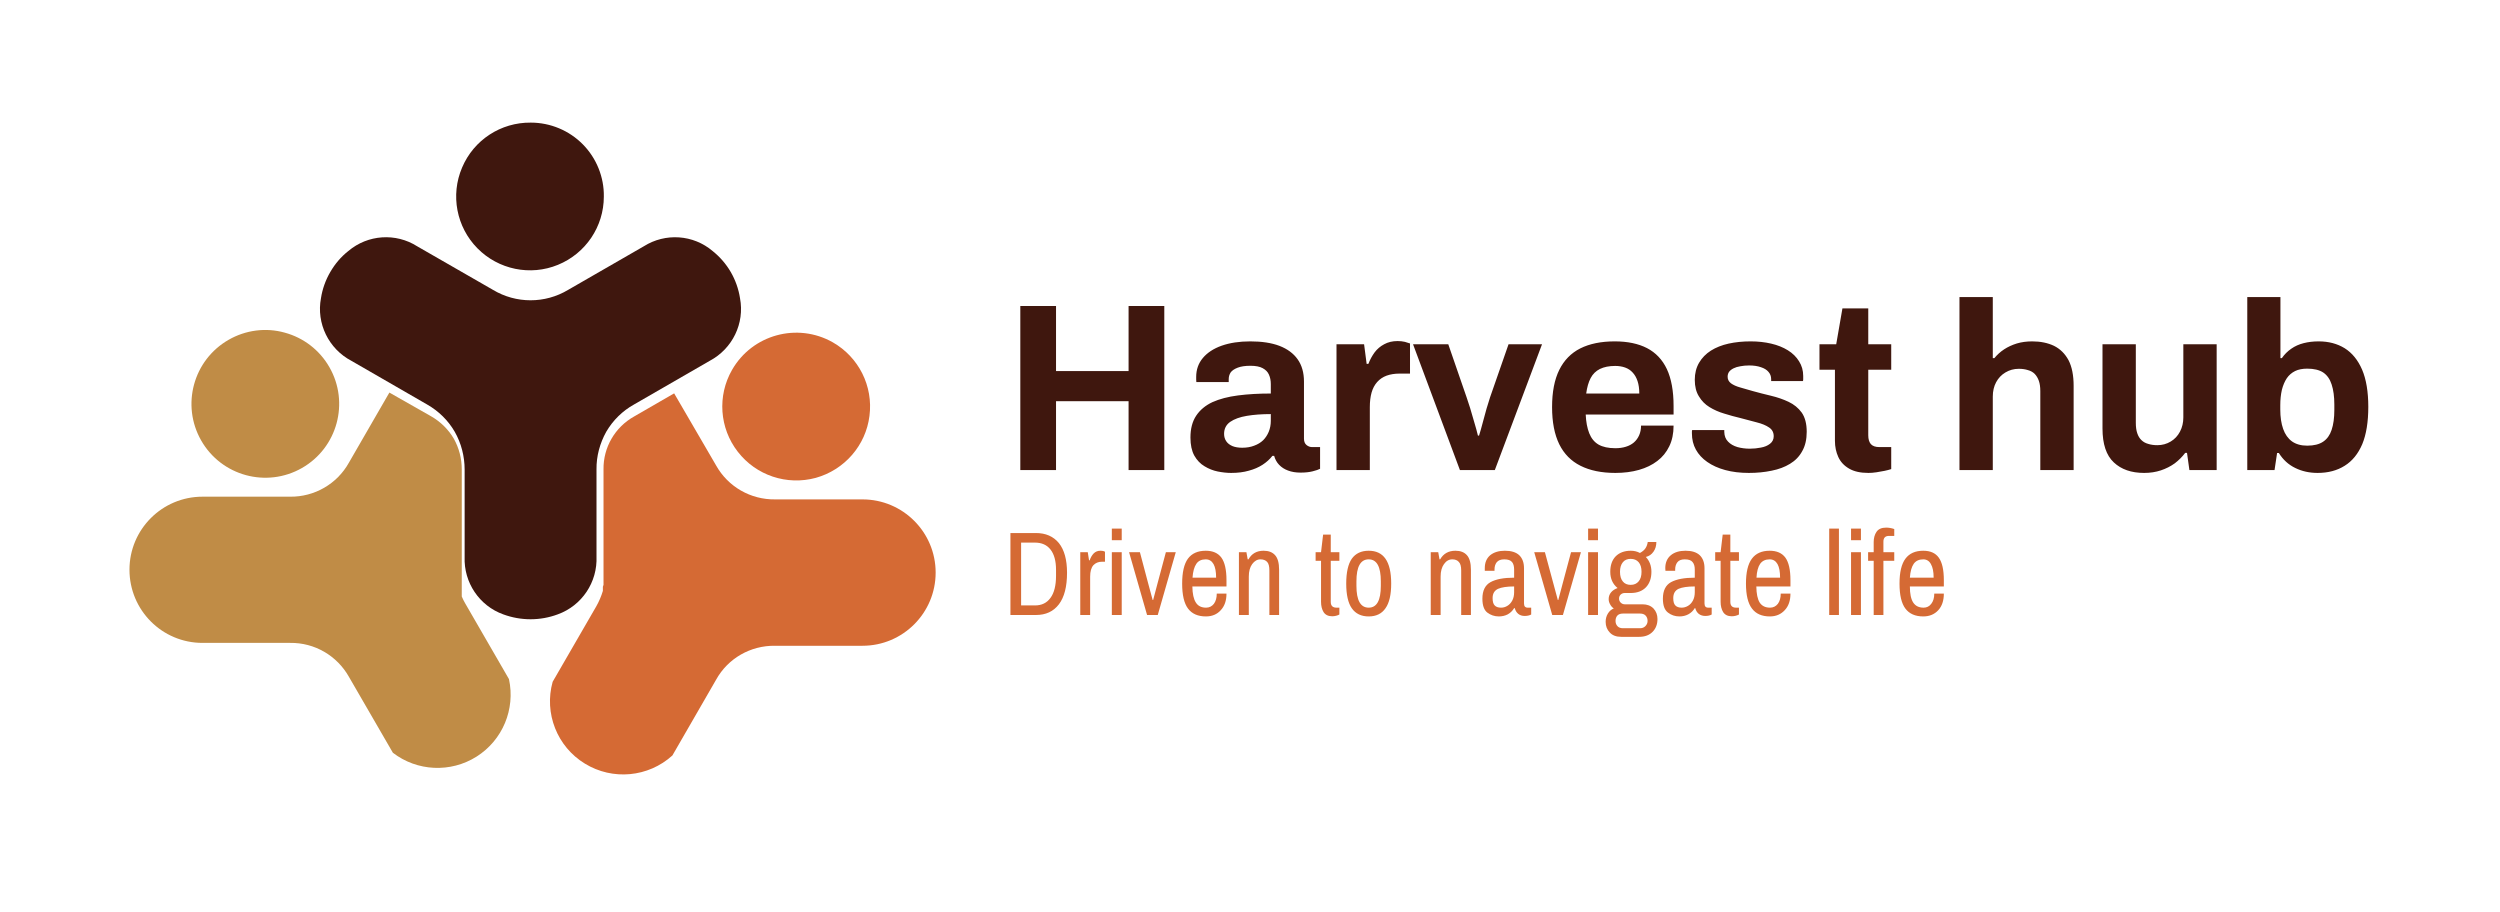<svg xmlns="http://www.w3.org/2000/svg" version="1.1" xmlns:xlink="http://www.w3.org/1999/xlink" viewBox="0 0 15.679 5.721"><g transform="matrix(1,0,0,1,6.285,1.863)"><g clip-path="url(#SvgjsClipPath1001)"><g clip-path="url(#SvgjsClipPath100028dc1863-a143-47e5-b12f-986078e5cdcb)"><path d=" M -4.851 0.268 C -5.073 0.395 -5.15 0.678 -5.023 0.9 C -4.896 1.122 -4.613 1.199 -4.391 1.072 C -4.169 0.945 -4.092 0.662 -4.219 0.44 C -4.28 0.333 -4.381 0.255 -4.5 0.223 C -4.618 0.19 -4.745 0.207 -4.851 0.268 Z" fill="#c08c46" transform="matrix(1,0,0,1,0,0)" fill-rule="evenodd"></path></g><g clip-path="url(#SvgjsClipPath100028dc1863-a143-47e5-b12f-986078e5cdcb)"><path d=" M -3.093 2.396 L -3.367 1.922 C -3.375 1.908 -3.383 1.893 -3.389 1.878 L -3.389 1.878 L -3.389 1.878 L -3.389 1.878 L -3.389 1.875 L -3.389 1.875 L -3.389 1.875 L -3.389 1.872 L -3.389 1.868 L -3.389 1.868 L -3.389 1.868 L -3.389 1.865 L -3.389 1.865 L -3.389 1.865 L -3.389 1.862 L -3.389 1.862 L -3.389 1.862 L -3.389 1.858 L -3.389 1.854 L -3.389 1.854 L -3.389 1.854 L -3.389 1.851 L -3.389 1.847 L -3.389 1.844 L -3.389 1.844 L -3.389 1.844 L -3.389 1.844 L -3.389 1.84 L -3.389 1.836 L -3.389 1.833 L -3.389 1.801 L -3.389 1.801 L -3.389 1.801 L -3.389 1.801 L -3.389 1.797 L -3.389 1.794 L -3.389 1.794 L -3.389 1.79 L -3.389 1.786 L -3.389 1.786 L -3.389 1.786 L -3.389 1.782 L -3.389 1.771 L -3.389 1.771 L -3.389 1.767 L -3.389 1.763 L -3.389 1.742 L -3.389 1.742 L -3.389 1.734 L -3.389 1.734 L -3.389 1.714 L -3.389 1.714 L -3.389 1.69 L -3.389 1.69 L -3.389 1.659 L -3.389 1.659 L -3.389 1.081 C -3.389 1.013 -3.406 0.947 -3.439 0.888 C -3.473 0.83 -3.522 0.782 -3.581 0.748 L -3.843 0.599 L -4.097 1.039 C -4.171 1.172 -4.313 1.254 -4.466 1.252 L -5.015 1.252 C -5.268 1.252 -5.473 1.457 -5.473 1.71 C -5.473 1.964 -5.268 2.169 -5.015 2.169 L -4.465 2.169 C -4.312 2.167 -4.171 2.249 -4.096 2.383 L -3.821 2.858 C -3.669 2.975 -3.459 2.985 -3.296 2.882 C -3.133 2.779 -3.052 2.585 -3.093 2.396 Z" fill="#c08c46" transform="matrix(1,0,0,1,0,0)" fill-rule="evenodd"></path></g><g clip-path="url(#SvgjsClipPath100028dc1863-a143-47e5-b12f-986078e5cdcb)"><path d=" M -2.819 2.413 L -2.545 1.939 C -2.528 1.909 -2.514 1.876 -2.504 1.843 L -2.504 1.843 L -2.504 1.843 L -2.504 1.843 L -2.504 1.837 L -2.504 1.834 L -2.504 1.834 L -2.504 1.83 L -2.504 1.83 L -2.504 1.827 L -2.504 1.827 L -2.504 1.824 L -2.504 1.824 L -2.504 1.824 L -2.504 1.824 L -2.504 1.82 L -2.504 1.82 L -2.504 1.82 L -2.504 1.817 L -2.5 1.805 L -2.5 1.801 L -2.5 1.801 L -2.5 1.801 L -2.5 1.801 L -2.5 1.797 L -2.5 1.797 L -2.5 1.788 L -2.5 1.788 L -2.5 1.775 L -2.5 1.775 L -2.5 1.765 L -2.5 1.765 L -2.5 1.746 L -2.5 1.746 L -2.5 1.717 L -2.5 1.717 L -2.5 1.67 L -2.5 1.67 L -2.5 1.64 L -2.5 1.64 L -2.5 1.081 C -2.502 0.943 -2.428 0.816 -2.308 0.749 L -2.057 0.604 L -1.794 1.056 C -1.719 1.19 -1.577 1.271 -1.424 1.269 L -0.876 1.269 C -0.622 1.269 -0.417 1.475 -0.417 1.728 C -0.417 1.981 -0.622 2.187 -0.876 2.187 L -1.425 2.187 C -1.578 2.185 -1.72 2.266 -1.794 2.4 L -2.068 2.875 C -2.219 3.012 -2.443 3.033 -2.617 2.926 C -2.791 2.82 -2.874 2.61 -2.819 2.413 Z" fill="#d56a34" transform="matrix(1,0,0,1,0,0)" fill-rule="evenodd"></path></g><g clip-path="url(#SvgjsClipPath100028dc1863-a143-47e5-b12f-986078e5cdcb)"><path d=" M -1.062 0.284 C -0.899 0.377 -0.808 0.559 -0.832 0.745 C -0.855 0.931 -0.989 1.084 -1.169 1.134 C -1.35 1.183 -1.543 1.119 -1.658 0.97 C -1.773 0.822 -1.787 0.619 -1.694 0.457 C -1.567 0.235 -1.284 0.158 -1.062 0.284 Z" fill="#d56a34" transform="matrix(1,0,0,1,0,0)" fill-rule="evenodd"></path></g><g clip-path="url(#SvgjsClipPath100028dc1863-a143-47e5-b12f-986078e5cdcb)"><path d=" M -2.544 1.626 L -2.544 1.081 C -2.545 0.998 -2.523 0.917 -2.483 0.845 C -2.441 0.773 -2.381 0.714 -2.309 0.674 L -1.834 0.4 C -1.691 0.324 -1.614 0.165 -1.644 0.007 C -1.653 -0.051 -1.673 -0.107 -1.702 -0.157 C -1.731 -0.207 -1.77 -0.252 -1.815 -0.288 C -1.937 -0.392 -2.112 -0.404 -2.248 -0.318 L -2.722 -0.045 C -2.867 0.042 -3.048 0.042 -3.193 -0.045 L -3.668 -0.318 C -3.803 -0.404 -3.978 -0.392 -4.1 -0.289 C -4.146 -0.253 -4.184 -0.208 -4.213 -0.158 C -4.243 -0.107 -4.263 -0.051 -4.272 0.007 C -4.302 0.165 -4.224 0.325 -4.081 0.4 L -3.606 0.674 C -3.534 0.715 -3.474 0.774 -3.433 0.845 C -3.392 0.917 -3.371 0.999 -3.371 1.082 L -3.371 1.63 C -3.377 1.79 -3.279 1.936 -3.129 1.99 C -3.018 2.031 -2.897 2.031 -2.787 1.99 C -2.635 1.935 -2.537 1.788 -2.544 1.626 Z" fill="#3f170e" transform="matrix(1,0,0,1,0,0)" fill-rule="evenodd"></path></g><g clip-path="url(#SvgjsClipPath100028dc1863-a143-47e5-b12f-986078e5cdcb)"><path d=" M -2.956 -1.094 C -3.144 -1.096 -3.314 -0.985 -3.387 -0.812 C -3.461 -0.639 -3.422 -0.439 -3.291 -0.306 C -3.159 -0.172 -2.959 -0.131 -2.786 -0.202 C -2.612 -0.273 -2.498 -0.442 -2.498 -0.63 C -2.496 -0.752 -2.544 -0.871 -2.63 -0.958 C -2.716 -1.045 -2.834 -1.094 -2.956 -1.094 Z" fill="#3f170e" transform="matrix(1,0,0,1,0,0)" fill-rule="evenodd"></path></g></g><g><path d=" M 0.114 1.085 L 0.114 0.056 L 0.338 0.056 L 0.338 0.464 L 0.793 0.464 L 0.793 0.056 L 1.017 0.056 L 1.017 1.085 L 0.793 1.085 L 0.793 0.653 L 0.338 0.653 L 0.338 1.085 L 0.114 1.085 M 1.436 1.103 Q 1.397 1.103 1.352 1.094 Q 1.308 1.085 1.269 1.061 Q 1.23 1.038 1.205 0.994 Q 1.181 0.95 1.181 0.881 Q 1.181 0.798 1.217 0.744 Q 1.253 0.69 1.319 0.659 Q 1.386 0.629 1.479 0.617 Q 1.572 0.605 1.685 0.605 L 1.685 0.546 Q 1.685 0.512 1.673 0.486 Q 1.662 0.461 1.634 0.446 Q 1.607 0.431 1.557 0.431 Q 1.508 0.431 1.477 0.443 Q 1.446 0.455 1.433 0.473 Q 1.421 0.492 1.421 0.515 L 1.421 0.533 L 1.218 0.533 Q 1.217 0.525 1.217 0.518 Q 1.217 0.512 1.217 0.501 Q 1.217 0.432 1.259 0.382 Q 1.301 0.332 1.377 0.305 Q 1.454 0.278 1.556 0.278 Q 1.665 0.278 1.739 0.306 Q 1.814 0.335 1.853 0.39 Q 1.893 0.446 1.893 0.53 L 1.893 0.888 Q 1.893 0.915 1.909 0.928 Q 1.925 0.941 1.944 0.941 L 1.994 0.941 L 1.994 1.077 Q 1.979 1.085 1.947 1.093 Q 1.916 1.101 1.871 1.101 Q 1.827 1.101 1.793 1.088 Q 1.76 1.076 1.737 1.052 Q 1.715 1.029 1.706 0.996 L 1.695 0.996 Q 1.67 1.028 1.633 1.052 Q 1.596 1.076 1.547 1.089 Q 1.499 1.103 1.436 1.103 M 1.506 0.945 Q 1.548 0.945 1.581 0.932 Q 1.614 0.92 1.637 0.898 Q 1.659 0.876 1.672 0.845 Q 1.685 0.813 1.685 0.777 L 1.685 0.734 Q 1.601 0.734 1.535 0.745 Q 1.469 0.756 1.43 0.783 Q 1.392 0.81 1.392 0.858 Q 1.392 0.885 1.406 0.905 Q 1.419 0.924 1.445 0.935 Q 1.47 0.945 1.506 0.945 M 2.097 1.085 L 2.097 0.296 L 2.27 0.296 L 2.286 0.419 L 2.297 0.419 Q 2.312 0.38 2.336 0.347 Q 2.36 0.315 2.396 0.296 Q 2.432 0.276 2.48 0.276 Q 2.505 0.276 2.526 0.281 Q 2.547 0.287 2.558 0.291 L 2.558 0.48 L 2.493 0.48 Q 2.447 0.48 2.411 0.493 Q 2.376 0.506 2.352 0.533 Q 2.328 0.56 2.317 0.599 Q 2.306 0.638 2.306 0.69 L 2.306 1.085 L 2.097 1.085 M 2.871 1.085 L 2.577 0.296 L 2.798 0.296 L 2.913 0.629 Q 2.922 0.654 2.935 0.696 Q 2.948 0.738 2.961 0.785 Q 2.975 0.831 2.984 0.869 L 2.991 0.869 Q 3.002 0.834 3.014 0.788 Q 3.026 0.743 3.038 0.7 Q 3.051 0.657 3.06 0.629 L 3.176 0.296 L 3.386 0.296 L 3.09 1.085 L 2.871 1.085 M 3.846 1.103 Q 3.716 1.103 3.627 1.058 Q 3.539 1.014 3.494 0.923 Q 3.449 0.831 3.449 0.69 Q 3.449 0.548 3.494 0.457 Q 3.539 0.366 3.626 0.322 Q 3.714 0.278 3.842 0.278 Q 3.962 0.278 4.044 0.32 Q 4.127 0.363 4.169 0.452 Q 4.211 0.542 4.211 0.683 L 4.211 0.737 L 3.66 0.737 Q 3.663 0.806 3.682 0.854 Q 3.701 0.902 3.74 0.925 Q 3.78 0.948 3.846 0.948 Q 3.882 0.948 3.911 0.939 Q 3.941 0.93 3.962 0.912 Q 3.983 0.894 3.995 0.867 Q 4.007 0.84 4.007 0.806 L 4.211 0.806 Q 4.211 0.881 4.184 0.936 Q 4.157 0.992 4.109 1.028 Q 4.061 1.065 3.994 1.084 Q 3.927 1.103 3.846 1.103 M 3.663 0.605 L 3.996 0.605 Q 3.996 0.56 3.985 0.527 Q 3.974 0.494 3.954 0.473 Q 3.935 0.452 3.907 0.442 Q 3.879 0.432 3.845 0.432 Q 3.788 0.432 3.749 0.451 Q 3.711 0.47 3.691 0.508 Q 3.671 0.546 3.663 0.605 M 4.683 1.103 Q 4.601 1.103 4.535 1.085 Q 4.469 1.067 4.422 1.034 Q 4.376 1.002 4.351 0.957 Q 4.326 0.912 4.326 0.855 Q 4.326 0.849 4.326 0.843 Q 4.326 0.837 4.328 0.834 L 4.529 0.834 Q 4.529 0.837 4.529 0.84 Q 4.529 0.843 4.529 0.846 Q 4.53 0.884 4.553 0.907 Q 4.575 0.93 4.612 0.941 Q 4.649 0.951 4.689 0.951 Q 4.725 0.951 4.759 0.944 Q 4.793 0.938 4.816 0.92 Q 4.839 0.902 4.839 0.873 Q 4.839 0.837 4.81 0.818 Q 4.781 0.798 4.733 0.786 Q 4.686 0.774 4.631 0.759 Q 4.58 0.747 4.529 0.731 Q 4.478 0.716 4.436 0.69 Q 4.395 0.665 4.37 0.623 Q 4.344 0.582 4.344 0.519 Q 4.344 0.458 4.371 0.412 Q 4.398 0.366 4.445 0.336 Q 4.493 0.306 4.556 0.292 Q 4.62 0.278 4.694 0.278 Q 4.763 0.278 4.823 0.292 Q 4.883 0.306 4.928 0.334 Q 4.973 0.362 4.998 0.403 Q 5.024 0.444 5.024 0.495 Q 5.024 0.506 5.024 0.515 Q 5.024 0.524 5.022 0.527 L 4.823 0.527 L 4.823 0.515 Q 4.823 0.488 4.806 0.469 Q 4.79 0.45 4.759 0.44 Q 4.728 0.429 4.685 0.429 Q 4.655 0.429 4.63 0.434 Q 4.605 0.438 4.587 0.447 Q 4.569 0.456 4.559 0.469 Q 4.55 0.482 4.55 0.5 Q 4.55 0.525 4.571 0.541 Q 4.593 0.557 4.629 0.567 Q 4.665 0.578 4.709 0.59 Q 4.763 0.605 4.822 0.619 Q 4.881 0.633 4.932 0.657 Q 4.983 0.681 5.015 0.725 Q 5.046 0.77 5.046 0.845 Q 5.046 0.917 5.018 0.966 Q 4.991 1.016 4.941 1.046 Q 4.892 1.076 4.826 1.089 Q 4.76 1.103 4.683 1.103 M 5.433 1.103 Q 5.358 1.103 5.312 1.076 Q 5.265 1.049 5.244 1.003 Q 5.223 0.957 5.223 0.902 L 5.223 0.456 L 5.126 0.456 L 5.126 0.296 L 5.231 0.296 L 5.27 0.071 L 5.432 0.071 L 5.432 0.296 L 5.576 0.296 L 5.576 0.456 L 5.432 0.456 L 5.432 0.867 Q 5.432 0.903 5.448 0.922 Q 5.465 0.941 5.502 0.941 L 5.576 0.941 L 5.576 1.079 Q 5.558 1.085 5.534 1.09 Q 5.51 1.095 5.483 1.099 Q 5.456 1.103 5.433 1.103 M 6.004 1.085 L 6.004 2.220446049250313e-16 L 6.213 2.220446049250313e-16 L 6.213 0.383 L 6.223 0.383 Q 6.249 0.351 6.284 0.328 Q 6.319 0.305 6.364 0.291 Q 6.408 0.278 6.46 0.278 Q 6.538 0.278 6.597 0.306 Q 6.655 0.335 6.688 0.396 Q 6.72 0.458 6.72 0.557 L 6.72 1.085 L 6.511 1.085 L 6.511 0.59 Q 6.511 0.552 6.502 0.526 Q 6.493 0.5 6.476 0.482 Q 6.459 0.465 6.433 0.458 Q 6.408 0.45 6.376 0.45 Q 6.33 0.45 6.292 0.473 Q 6.255 0.495 6.234 0.534 Q 6.213 0.573 6.213 0.624 L 6.213 1.085 L 6.004 1.085 M 7.162 1.103 Q 7.042 1.103 6.972 1.037 Q 6.901 0.971 6.901 0.824 L 6.901 0.296 L 7.11 0.296 L 7.11 0.789 Q 7.11 0.828 7.119 0.854 Q 7.128 0.881 7.145 0.897 Q 7.162 0.914 7.188 0.921 Q 7.213 0.929 7.245 0.929 Q 7.291 0.929 7.329 0.906 Q 7.366 0.884 7.387 0.844 Q 7.408 0.804 7.408 0.755 L 7.408 0.296 L 7.617 0.296 L 7.617 1.085 L 7.446 1.085 L 7.431 0.977 L 7.42 0.977 Q 7.392 1.014 7.354 1.043 Q 7.315 1.071 7.267 1.087 Q 7.219 1.103 7.162 1.103 M 8.25 1.103 Q 8.173 1.103 8.11 1.072 Q 8.046 1.041 8.007 0.978 L 7.996 0.978 L 7.98 1.085 L 7.809 1.085 L 7.809 2.220446049250313e-16 L 8.017 2.220446049250313e-16 L 8.017 0.383 L 8.026 0.383 Q 8.05 0.348 8.085 0.324 Q 8.119 0.3 8.163 0.289 Q 8.206 0.278 8.257 0.278 Q 8.35 0.278 8.42 0.321 Q 8.49 0.365 8.529 0.455 Q 8.568 0.546 8.568 0.689 Q 8.568 0.831 8.53 0.923 Q 8.491 1.014 8.42 1.058 Q 8.349 1.103 8.25 1.103 M 8.185 0.932 Q 8.248 0.932 8.285 0.907 Q 8.322 0.882 8.338 0.833 Q 8.355 0.783 8.355 0.708 L 8.355 0.674 Q 8.355 0.599 8.338 0.548 Q 8.322 0.498 8.285 0.473 Q 8.248 0.449 8.185 0.449 Q 8.14 0.449 8.109 0.464 Q 8.077 0.48 8.057 0.509 Q 8.037 0.539 8.026 0.582 Q 8.016 0.626 8.016 0.678 L 8.016 0.705 Q 8.016 0.776 8.034 0.827 Q 8.052 0.878 8.089 0.905 Q 8.127 0.932 8.185 0.932" fill="#3f170e" fill-rule="nonzero"></path></g><g><path d=" M 0.052 1.48 L 0.212 1.48 Q 0.304 1.48 0.356 1.543 Q 0.407 1.607 0.407 1.729 Q 0.407 1.86 0.356 1.927 Q 0.305 1.994 0.212 1.994 L 0.052 1.994 L 0.052 1.48 M 0.206 1.934 Q 0.269 1.934 0.303 1.887 Q 0.338 1.84 0.338 1.748 L 0.338 1.711 Q 0.338 1.627 0.303 1.583 Q 0.269 1.54 0.206 1.54 L 0.119 1.54 L 0.119 1.934 L 0.206 1.934 M 0.49 1.6 L 0.537 1.6 L 0.545 1.651 L 0.549 1.651 Q 0.558 1.625 0.574 1.608 Q 0.591 1.591 0.616 1.591 Q 0.627 1.591 0.635 1.593 Q 0.643 1.596 0.645 1.597 L 0.645 1.66 L 0.625 1.66 Q 0.593 1.66 0.572 1.682 Q 0.552 1.705 0.552 1.753 L 0.552 1.994 L 0.49 1.994 L 0.49 1.6 M 0.688 1.452 L 0.75 1.452 L 0.75 1.525 L 0.688 1.525 L 0.688 1.452 M 0.688 1.6 L 0.75 1.6 L 0.75 1.994 L 0.688 1.994 L 0.688 1.6 M 0.796 1.6 L 0.864 1.6 L 0.917 1.8 L 0.944 1.9 L 0.947 1.9 L 0.974 1.798 L 1.027 1.6 L 1.089 1.6 L 0.976 1.994 L 0.909 1.994 L 0.796 1.6 M 1.166 1.954 Q 1.129 1.905 1.129 1.797 Q 1.129 1.691 1.165 1.641 Q 1.202 1.591 1.277 1.591 Q 1.343 1.591 1.375 1.634 Q 1.407 1.678 1.407 1.776 L 1.407 1.815 L 1.193 1.815 Q 1.194 1.884 1.215 1.916 Q 1.235 1.948 1.279 1.948 Q 1.309 1.948 1.328 1.924 Q 1.346 1.9 1.346 1.86 L 1.407 1.86 Q 1.407 1.926 1.371 1.964 Q 1.336 2.003 1.278 2.003 Q 1.203 2.003 1.166 1.954 M 1.342 1.76 Q 1.342 1.704 1.326 1.675 Q 1.309 1.645 1.277 1.645 Q 1.237 1.645 1.218 1.673 Q 1.198 1.702 1.194 1.76 L 1.342 1.76 M 1.485 1.6 L 1.532 1.6 L 1.54 1.645 L 1.545 1.645 Q 1.575 1.591 1.64 1.591 Q 1.687 1.591 1.712 1.619 Q 1.737 1.647 1.737 1.71 L 1.737 1.994 L 1.676 1.994 L 1.676 1.714 Q 1.676 1.676 1.662 1.661 Q 1.647 1.645 1.62 1.645 Q 1.59 1.645 1.568 1.675 Q 1.547 1.704 1.547 1.753 L 1.547 1.994 L 1.485 1.994 L 1.485 1.6 M 2.016 1.976 Q 2 1.95 2 1.911 L 2 1.654 L 1.966 1.654 L 1.966 1.6 L 2 1.6 L 2.013 1.49 L 2.061 1.49 L 2.061 1.6 L 2.115 1.6 L 2.115 1.654 L 2.061 1.654 L 2.061 1.912 Q 2.061 1.948 2.097 1.948 L 2.115 1.948 L 2.115 1.991 Q 2.106 1.996 2.094 1.999 Q 2.082 2.002 2.07 2.002 Q 2.033 2.002 2.016 1.976 M 2.193 1.952 Q 2.158 1.902 2.158 1.797 Q 2.158 1.692 2.193 1.641 Q 2.229 1.591 2.299 1.591 Q 2.369 1.591 2.404 1.641 Q 2.44 1.692 2.44 1.797 Q 2.44 1.902 2.404 1.952 Q 2.369 2.003 2.299 2.003 Q 2.229 2.003 2.193 1.952 M 2.375 1.811 L 2.375 1.783 Q 2.375 1.645 2.299 1.645 Q 2.222 1.645 2.222 1.783 L 2.222 1.811 Q 2.222 1.948 2.299 1.948 Q 2.375 1.948 2.375 1.811 M 2.688 1.6 L 2.735 1.6 L 2.743 1.645 L 2.747 1.645 Q 2.778 1.591 2.843 1.591 Q 2.89 1.591 2.915 1.619 Q 2.94 1.647 2.94 1.71 L 2.94 1.994 L 2.879 1.994 L 2.879 1.714 Q 2.879 1.676 2.864 1.661 Q 2.85 1.645 2.823 1.645 Q 2.792 1.645 2.771 1.675 Q 2.75 1.704 2.75 1.753 L 2.75 1.994 L 2.688 1.994 L 2.688 1.6 M 3.043 1.979 Q 3.012 1.955 3.012 1.892 Q 3.012 1.816 3.063 1.788 Q 3.114 1.76 3.211 1.76 L 3.211 1.709 Q 3.211 1.678 3.198 1.662 Q 3.184 1.645 3.149 1.645 Q 3.117 1.645 3.102 1.663 Q 3.088 1.681 3.088 1.708 L 3.088 1.717 L 3.027 1.717 Q 3.027 1.712 3.027 1.7 Q 3.027 1.648 3.061 1.619 Q 3.096 1.591 3.153 1.591 Q 3.213 1.591 3.243 1.619 Q 3.273 1.648 3.273 1.701 L 3.273 1.922 Q 3.273 1.935 3.279 1.942 Q 3.285 1.948 3.294 1.948 L 3.318 1.948 L 3.318 1.991 Q 3.301 2 3.277 2 Q 3.253 2 3.237 1.987 Q 3.221 1.974 3.215 1.951 L 3.211 1.951 Q 3.196 1.976 3.171 1.99 Q 3.146 2.003 3.115 2.003 Q 3.075 2.003 3.043 1.979 M 3.168 1.937 Q 3.187 1.926 3.199 1.904 Q 3.211 1.882 3.211 1.851 L 3.211 1.815 Q 3.144 1.815 3.11 1.83 Q 3.076 1.846 3.076 1.888 Q 3.076 1.921 3.089 1.934 Q 3.102 1.948 3.129 1.948 Q 3.15 1.948 3.168 1.937 M 3.337 1.6 L 3.404 1.6 L 3.458 1.8 L 3.485 1.9 L 3.488 1.9 L 3.515 1.798 L 3.568 1.6 L 3.63 1.6 L 3.517 1.994 L 3.45 1.994 L 3.337 1.6 M 3.675 1.452 L 3.737 1.452 L 3.737 1.525 L 3.675 1.525 L 3.675 1.452 M 3.675 1.6 L 3.737 1.6 L 3.737 1.994 L 3.675 1.994 L 3.675 1.6 M 3.811 2.104 Q 3.785 2.077 3.785 2.037 Q 3.785 2.008 3.799 1.985 Q 3.813 1.962 3.836 1.953 Q 3.821 1.943 3.813 1.927 Q 3.804 1.912 3.804 1.894 Q 3.804 1.87 3.819 1.852 Q 3.834 1.834 3.86 1.825 Q 3.814 1.788 3.814 1.723 Q 3.814 1.661 3.848 1.626 Q 3.883 1.591 3.943 1.591 Q 3.974 1.591 4 1.605 Q 4.024 1.592 4.035 1.575 Q 4.046 1.558 4.049 1.536 L 4.103 1.536 Q 4.103 1.572 4.085 1.597 Q 4.067 1.623 4.037 1.63 Q 4.072 1.667 4.072 1.723 Q 4.072 1.784 4.038 1.82 Q 4.004 1.855 3.946 1.856 L 3.905 1.856 Q 3.89 1.856 3.879 1.866 Q 3.869 1.876 3.869 1.891 Q 3.869 1.906 3.879 1.916 Q 3.89 1.927 3.905 1.927 L 4.017 1.927 Q 4.059 1.927 4.085 1.953 Q 4.11 1.98 4.11 2.019 Q 4.11 2.068 4.08 2.099 Q 4.049 2.131 3.995 2.131 L 3.883 2.131 Q 3.836 2.131 3.811 2.104 M 3.992 1.783 Q 4.01 1.762 4.01 1.723 Q 4.01 1.684 3.992 1.663 Q 3.974 1.642 3.942 1.642 Q 3.91 1.642 3.893 1.663 Q 3.875 1.685 3.875 1.723 Q 3.875 1.763 3.893 1.784 Q 3.91 1.805 3.942 1.805 Q 3.974 1.805 3.992 1.783 M 4.001 2.077 Q 4.021 2.077 4.034 2.064 Q 4.048 2.05 4.048 2.031 Q 4.048 2.011 4.036 1.998 Q 4.024 1.985 4.001 1.985 L 3.893 1.985 Q 3.87 1.985 3.858 1.998 Q 3.847 2.011 3.847 2.031 Q 3.847 2.051 3.859 2.064 Q 3.871 2.077 3.893 2.077 L 4.001 2.077 M 4.176 1.979 Q 4.144 1.955 4.144 1.892 Q 4.144 1.816 4.195 1.788 Q 4.247 1.76 4.344 1.76 L 4.344 1.709 Q 4.344 1.678 4.33 1.662 Q 4.317 1.645 4.281 1.645 Q 4.249 1.645 4.235 1.663 Q 4.221 1.681 4.221 1.708 L 4.221 1.717 L 4.16 1.717 Q 4.159 1.712 4.159 1.7 Q 4.159 1.648 4.194 1.619 Q 4.228 1.591 4.286 1.591 Q 4.345 1.591 4.375 1.619 Q 4.405 1.648 4.405 1.701 L 4.405 1.922 Q 4.405 1.935 4.411 1.942 Q 4.417 1.948 4.426 1.948 L 4.45 1.948 L 4.45 1.991 Q 4.434 2 4.41 2 Q 4.386 2 4.369 1.987 Q 4.353 1.974 4.347 1.951 L 4.344 1.951 Q 4.329 1.976 4.303 1.99 Q 4.278 2.003 4.248 2.003 Q 4.207 2.003 4.176 1.979 M 4.301 1.937 Q 4.32 1.926 4.332 1.904 Q 4.344 1.882 4.344 1.851 L 4.344 1.815 Q 4.276 1.815 4.242 1.83 Q 4.209 1.846 4.209 1.888 Q 4.209 1.921 4.222 1.934 Q 4.235 1.948 4.262 1.948 Q 4.282 1.948 4.301 1.937 M 4.522 1.976 Q 4.506 1.95 4.506 1.911 L 4.506 1.654 L 4.472 1.654 L 4.472 1.6 L 4.506 1.6 L 4.519 1.49 L 4.567 1.49 L 4.567 1.6 L 4.621 1.6 L 4.621 1.654 L 4.567 1.654 L 4.567 1.912 Q 4.567 1.948 4.603 1.948 L 4.621 1.948 L 4.621 1.991 Q 4.612 1.996 4.6 1.999 Q 4.588 2.002 4.576 2.002 Q 4.539 2.002 4.522 1.976 M 4.703 1.954 Q 4.665 1.905 4.665 1.797 Q 4.665 1.691 4.702 1.641 Q 4.739 1.591 4.814 1.591 Q 4.88 1.591 4.912 1.634 Q 4.944 1.678 4.944 1.776 L 4.944 1.815 L 4.73 1.815 Q 4.731 1.884 4.751 1.916 Q 4.772 1.948 4.816 1.948 Q 4.846 1.948 4.865 1.924 Q 4.883 1.9 4.883 1.86 L 4.944 1.86 Q 4.944 1.926 4.908 1.964 Q 4.872 2.003 4.815 2.003 Q 4.74 2.003 4.703 1.954 M 4.879 1.76 Q 4.879 1.704 4.863 1.675 Q 4.846 1.645 4.814 1.645 Q 4.774 1.645 4.754 1.673 Q 4.734 1.702 4.731 1.76 L 4.879 1.76 M 5.187 1.452 L 5.248 1.452 L 5.248 1.994 L 5.187 1.994 L 5.187 1.452 M 5.324 1.452 L 5.386 1.452 L 5.386 1.525 L 5.324 1.525 L 5.324 1.452 M 5.324 1.6 L 5.386 1.6 L 5.386 1.994 L 5.324 1.994 L 5.324 1.6 M 5.466 1.654 L 5.431 1.654 L 5.431 1.6 L 5.466 1.6 L 5.466 1.537 Q 5.466 1.498 5.484 1.472 Q 5.502 1.446 5.544 1.446 Q 5.57 1.446 5.595 1.455 L 5.595 1.498 L 5.562 1.498 Q 5.527 1.498 5.527 1.534 L 5.527 1.6 L 5.595 1.6 L 5.595 1.654 L 5.527 1.654 L 5.527 1.994 L 5.466 1.994 L 5.466 1.654 M 5.665 1.954 Q 5.628 1.905 5.628 1.797 Q 5.628 1.691 5.665 1.641 Q 5.702 1.591 5.777 1.591 Q 5.843 1.591 5.874 1.634 Q 5.906 1.678 5.906 1.776 L 5.906 1.815 L 5.693 1.815 Q 5.693 1.884 5.714 1.916 Q 5.735 1.948 5.779 1.948 Q 5.809 1.948 5.827 1.924 Q 5.846 1.9 5.846 1.86 L 5.906 1.86 Q 5.906 1.926 5.871 1.964 Q 5.835 2.003 5.777 2.003 Q 5.702 2.003 5.665 1.954 M 5.842 1.76 Q 5.842 1.704 5.825 1.675 Q 5.809 1.645 5.777 1.645 Q 5.737 1.645 5.717 1.673 Q 5.697 1.702 5.693 1.76 L 5.842 1.76" fill="#d56a34" fill-rule="nonzero"></path></g></g><defs><clipPath id="SvgjsClipPath1001"><path d=" M -5.516 -1.094 h 5.116 v 4.183 h -5.116 Z"></path></clipPath><clipPath id="SvgjsClipPath100028dc1863-a143-47e5-b12f-986078e5cdcb"><path d=" M -5.516 -1.094 L -0.4 -1.094 L -0.4 3.088 L -5.516 3.088 Z"></path></clipPath></defs></svg>